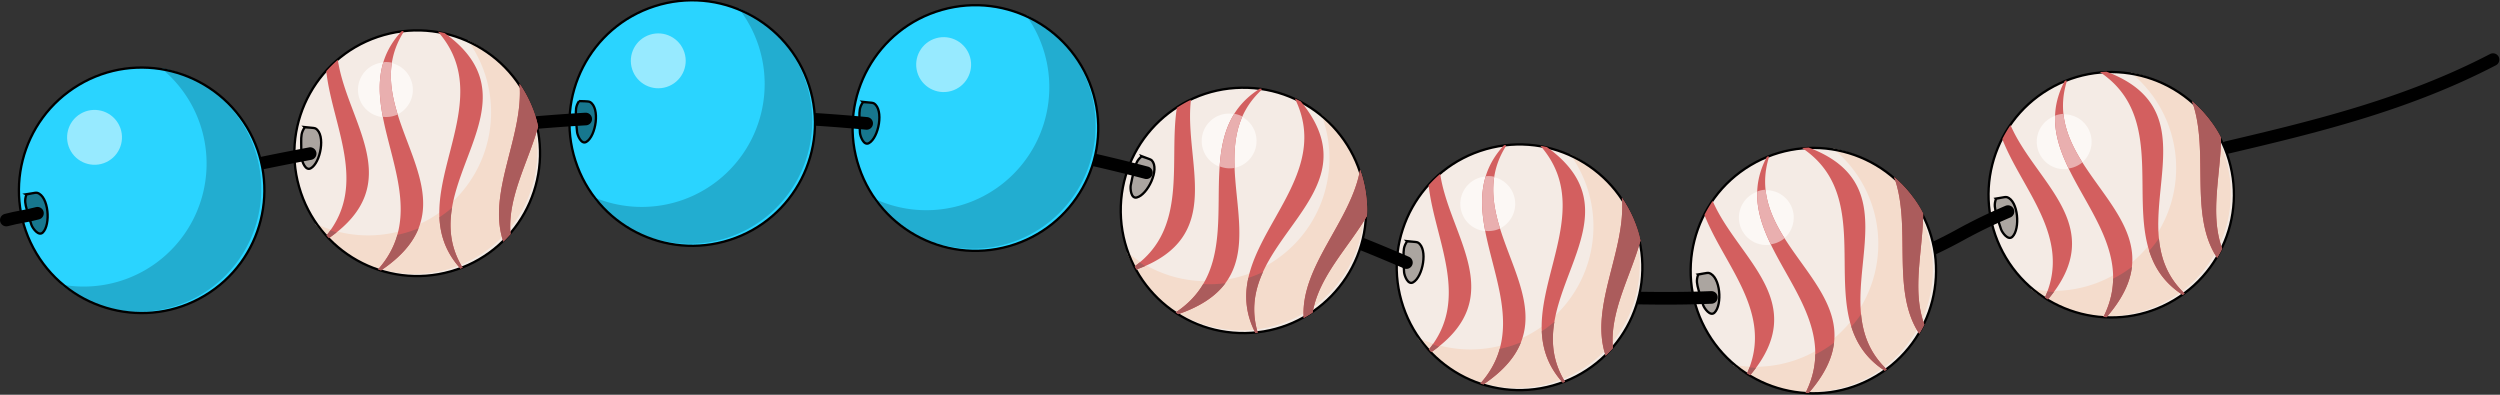<?xml version="1.0" encoding="UTF-8"?>
<svg id="svg6876" width="130.86mm" height="20.663mm" version="1.1" viewBox="0 0 130.86 20.663" xmlns="http://www.w3.org/2000/svg" xmlns:cc="http://creativecommons.org/ns#" xmlns:dc="http://purl.org/dc/elements/1.1/" xmlns:rdf="http://www.w3.org/1999/02/22-rdf-syntax-ns#" xmlns:xlink="http://www.w3.org/1999/xlink">
  <rect x="0" y="0" width="130.86" height="20.663" fill="#333333" stroke="none"/>
  <g id="g1037" transform="matrix(.765 0 0 .765 -.015 .334)">
  <path id="path5317" d="m170.73 3.231a.432.432 0 00-.33.029c-5.846 3.043-12.036 4.551-18.115 5.977a.432.432 0 00-.322.52.432.432 0 00.52.322c6.084-1.427 12.354-2.947 18.318-6.051a.432.432 0 00.184-.584.432.432 0 00-.254-.213z" style="-inkscape-stroke:none;color:#000000;fill:#000000;stroke-linecap:round"/>
  <g id="g4342-9" transform="matrix(.774 -.207 .207 .774 120.37 54.987)">
   <g id="g1714-2-5" transform="matrix(.994 0 0 .994 -6.282 -123.25)">
    <g id="g2034-3-10-6-4-6-0-3-7" transform="matrix(-3.262 .925 -.925 -3.262 316.66 247.82)" style="stroke-width:.295">
     <g id="g1543-7-0-1-70-1-6-8-4-2" transform="translate(28.575 21.365)" style="stroke-width:.295">
      <circle id="path1488-3-3-6-40-0-8-3-6-07" cx="33.867" cy="47.559" r="3.109" style="fill:#f4ebe5;font-variation-settings:normal;paint-order:stroke fill markers;stop-color:#000000"/>
      <path id="path1488-2-5-7-2-05-8-6-1-1-47" transform="scale(.265)" d="m127.99 168a11.75 11.75 0 00-11.74 11.75 11.75 11.75 0 003.973 8.807 11.75 11.75 0 01-.723-4.057 11.75 11.75 0 0111.75-11.75 11.75 11.75 0 017.777 2.943 11.75 11.75 0 00-11.027-7.693 11.75 11.75 0 00-.01 0z" style="fill:#f4dccc;font-variation-settings:normal;paint-order:stroke fill markers;stop-color:#000000"/>
      <circle id="path1538-3-0-0-6-0-2-8-7-74" cx="34.203" cy="49.323" r=".695" style="fill:#fcf8f5;font-variation-settings:normal;paint-order:stroke fill markers;stop-color:#000000"/>
     </g>
     <circle id="path1488-0-5-3-11-8-4-5-9-0-333" cx="62.442" cy="68.924" r="3.109" style="-inkscape-stroke:none;fill:none;font-variation-settings:normal;paint-order:stroke fill markers;stop-color:#000000;stroke-width:.059;stroke:#000000"/>
    </g>
    <path id="path1651-4-7-9" d="m39.57 78.524c-.314.447-.308.766-.308 1.281 0 .463.007.911.047 1.371.025.288.325 1.114.769.869.841-.463 1.304-2.87.426-3.414-.142-.088-.779-.083-.935-.108z" style="fill:#aba5a0;font-variation-settings:normal;paint-order:stroke fill markers;stop-color:#000000"/>
    <path id="path1651-5-05" d="m39.57 78.524c-.314.447-.308.766-.308 1.281 0 .463.007.911.047 1.371.025.288.325 1.114.769.869.841-.463 1.304-2.87.426-3.414-.142-.088-.779-.083-.935-.108z" style="fill:none;font-variation-settings:normal;paint-order:stroke fill markers;stop-color:#000000;stroke-width:.2;stroke:#000000"/>
   </g>
   <path id="path1920-1" transform="scale(.265)" d="m156.48-201.58a39.615 39.614 89.921 00-.559.07c-21.106 22.68 13.858 52.496-7.592 76.672l.938.354c34.492-23.27-9.746-49.491 7.205-76.635zm11.129.25c21.163 24.048-13.265 53.654 7.215 76.264a39.615 39.614 89.921 00.715-.293c-16.39-26.73 26.221-52.561-5.832-75.553a39.615 39.614 89.921 00-2.098-.418zm-32.248 9.051a39.615 39.614 89.921 00-3.721 3.664c1.939 17.485 13.523 36.414.084 52.852a39.615 39.614 89.921 00.801.865c25.362-17.726 5.825-37.151 2.836-57.381zm58.482 7.662c1.464 16.923-10.561 35.053-5.219 50.887a39.615 39.614 89.921 002.344-2.453c-1.087-11.832 5.836-23.429 8.869-34.617a39.615 39.614 89.921 00-.553-2.264 39.615 39.614 89.921 00-5.441-11.553z" style="-inkscape-stroke:none;color:#000000;fill:#d35f5f;stroke-width:3.78"/>
   <path id="path1538-3-0-0-6-0-2-8-7-9-5" transform="scale(.265)" d="m151.12-191.57a8.85 8.85 89.989 00-1.098.049c-1.732 5.63-1.329 11.544-.17 17.584a8.85 8.85 89.989 003.481-.271 8.85 8.85 89.989 001.303-.486c-1.706-5.495-2.751-11.06-1.863-16.676a8.85 8.85 89.989 00-1.652-.199z" style="fill:#e9afaf;font-variation-settings:normal;paint-order:stroke fill markers;stop-color:#000000"/>
   <path id="path1488-2-5-7-2-05-8-6-1-1-3-0" transform="scale(.265)" d="m193.85-184.62c1.464 16.923-10.561 35.053-5.219 50.887a39.615 39.614 89.921 002.344-2.453c-1.087-11.832 5.836-23.429 8.869-34.617a39.615 39.614 89.921 00-.553-2.264 39.614 39.615.007 00-.801-2.484 39.615 39.614 89.921 00-.693-1.758 39.614 39.615.007 00-.264-.656 39.615 39.614 89.921 00-.895-1.9 39.614 39.615.007 00-.209-.432 39.615 39.614 89.921 00-1.141-2.059 39.614 39.615.007 00-.082-.143 39.615 39.614 89.921 00-1.348-2.107 39.614 39.615.007 00-.01-.014zm-21.711 39.943a39.614 39.615.007 01-4.064 3.072c.249 5.779 2.052 11.342 6.756 16.535a39.615 39.614 89.921 00.715-.293c-3.986-6.501-4.477-12.948-3.406-19.314zm-10.777 6.627a39.614 39.615.007 01-4.281 1.486 39.614 39.615.007 01-2.553.625c-1.066 3.795-3.007 7.509-6.191 11.098l.938.354c6.55-4.419 10.258-8.944 12.088-13.562zm-28.393.662c-.383.537-.79 1.072-1.225 1.603a39.614 39.615.007 00.797.877c.863-.603 1.669-1.209 2.43-1.816a39.614 39.615.007 01-2.002-.664z" style="fill:#ab5c5c;font-variation-settings:normal;paint-order:stroke fill markers;stop-color:#000000"/>
  </g>
  <path id="path9029" d="m137.24 13.645c-1.121.48-2.22 1.009-3.293 1.6-.578.318-1.158.614-1.74.889a.432.432 0 00-.207.576.432.432 0 00.576.207c.598-.282 1.193-.587 1.787-.914 1.046-.576 2.119-1.092 3.217-1.562a.432.432 0 00.229-.568.432.432 0 00-.568-.227z" style="-inkscape-stroke:none;color:#000000;fill:#000000;stroke-linecap:round"/>
  <g id="g4342-6" transform="matrix(.774 -.207 .207 .774 99.989 60.177)">
   <g id="g1714-2-66" transform="matrix(.994 0 0 .994 -6.282 -123.25)">
    <g id="g2034-3-10-6-4-6-0-3-1" transform="matrix(-3.262 .925 -.925 -3.262 316.66 247.82)" style="stroke-width:.295">
     <g id="g1543-7-0-1-70-1-6-8-4-4" transform="translate(28.575 21.365)" style="stroke-width:.295">
      <circle id="path1488-3-3-6-40-0-8-3-6-03" cx="33.867" cy="47.559" r="3.109" style="fill:#f4ebe5;font-variation-settings:normal;paint-order:stroke fill markers;stop-color:#000000"/>
      <path id="path1488-2-5-7-2-05-8-6-1-1-9" transform="scale(.265)" d="m127.99 168a11.75 11.75 0 00-11.74 11.75 11.75 11.75 0 003.973 8.807 11.75 11.75 0 01-.723-4.057 11.75 11.75 0 0111.75-11.75 11.75 11.75 0 017.777 2.943 11.75 11.75 0 00-11.027-7.693 11.75 11.75 0 00-.01 0z" style="fill:#f4dccc;font-variation-settings:normal;paint-order:stroke fill markers;stop-color:#000000"/>
      <circle id="path1538-3-0-0-6-0-2-8-7-4" cx="34.203" cy="49.323" r=".695" style="fill:#fcf8f5;font-variation-settings:normal;paint-order:stroke fill markers;stop-color:#000000"/>
     </g>
     <circle id="path1488-0-5-3-11-8-4-5-9-0-33" cx="62.442" cy="68.924" r="3.109" style="-inkscape-stroke:none;fill:none;font-variation-settings:normal;paint-order:stroke fill markers;stop-color:#000000;stroke-width:.059;stroke:#000000"/>
    </g>
    <path id="path1651-4-7-4" d="m39.57 78.524c-.314.447-.308.766-.308 1.281 0 .463.007.911.047 1.371.025.288.325 1.114.769.869.841-.463 1.304-2.87.426-3.414-.142-.088-.779-.083-.935-.108z" style="fill:#aba5a0;font-variation-settings:normal;paint-order:stroke fill markers;stop-color:#000000"/>
    <path id="path1651-5-78" d="m39.57 78.524c-.314.447-.308.766-.308 1.281 0 .463.007.911.047 1.371.025.288.325 1.114.769.869.841-.463 1.304-2.87.426-3.414-.142-.088-.779-.083-.935-.108z" style="fill:none;font-variation-settings:normal;paint-order:stroke fill markers;stop-color:#000000;stroke-width:.2;stroke:#000000"/>
   </g>
   <path id="path1920-06" transform="scale(.265)" d="m156.48-201.58a39.615 39.614 89.921 00-.559.07c-21.106 22.68 13.858 52.496-7.592 76.672l.938.354c34.492-23.27-9.746-49.491 7.205-76.635zm11.129.25c21.163 24.048-13.265 53.654 7.215 76.264a39.615 39.614 89.921 00.715-.293c-16.39-26.73 26.221-52.561-5.832-75.553a39.615 39.614 89.921 00-2.098-.418zm-32.248 9.051a39.615 39.614 89.921 00-3.721 3.664c1.939 17.485 13.523 36.414.084 52.852a39.615 39.614 89.921 00.801.865c25.362-17.726 5.825-37.151 2.836-57.381zm58.482 7.662c1.464 16.923-10.561 35.053-5.219 50.887a39.615 39.614 89.921 002.344-2.453c-1.087-11.832 5.836-23.429 8.869-34.617a39.615 39.614 89.921 00-.553-2.264 39.615 39.614 89.921 00-5.441-11.553z" style="-inkscape-stroke:none;color:#000000;fill:#d35f5f;stroke-width:3.78"/>
   <path id="path1538-3-0-0-6-0-2-8-7-9-2" transform="scale(.265)" d="m151.12-191.57a8.85 8.85 89.989 00-1.098.049c-1.732 5.63-1.329 11.544-.17 17.584a8.85 8.85 89.989 003.481-.271 8.85 8.85 89.989 001.303-.486c-1.706-5.495-2.751-11.06-1.863-16.676a8.85 8.85 89.989 00-1.652-.199z" style="fill:#e9afaf;font-variation-settings:normal;paint-order:stroke fill markers;stop-color:#000000"/>
   <path id="path1488-2-5-7-2-05-8-6-1-1-3-9" transform="scale(.265)" d="m193.85-184.62c1.464 16.923-10.561 35.053-5.219 50.887a39.615 39.614 89.921 002.344-2.453c-1.087-11.832 5.836-23.429 8.869-34.617a39.615 39.614 89.921 00-.553-2.264 39.614 39.615.007 00-.801-2.484 39.615 39.614 89.921 00-.693-1.758 39.614 39.615.007 00-.264-.656 39.615 39.614 89.921 00-.895-1.9 39.614 39.615.007 00-.209-.432 39.615 39.614 89.921 00-1.141-2.059 39.614 39.615.007 00-.082-.143 39.615 39.614 89.921 00-1.348-2.107 39.614 39.615.007 00-.01-.014zm-21.711 39.943a39.614 39.615.007 01-4.064 3.072c.249 5.779 2.052 11.342 6.756 16.535a39.615 39.614 89.921 00.715-.293c-3.986-6.501-4.477-12.948-3.406-19.314zm-10.777 6.627a39.614 39.615.007 01-4.281 1.486 39.614 39.615.007 01-2.553.625c-1.066 3.795-3.007 7.509-6.191 11.098l.938.354c6.55-4.419 10.258-8.944 12.088-13.562zm-28.393.662c-.383.537-.79 1.072-1.225 1.603a39.614 39.615.007 00.797.877c.863-.603 1.669-1.209 2.43-1.816a39.614 39.615.007 01-2.002-.664z" style="fill:#ab5c5c;font-variation-settings:normal;paint-order:stroke fill markers;stop-color:#000000"/>
  </g>
  <path id="path9035" d="m117.1 19.482c-1.26.051-2.531.065-3.812.055-.369-.003-.74-.007-1.111-.012a.432.432 0 00-.438.428.432.432 0 00.426.438c.373.004.745.009 1.115.012 1.293.011 2.577-.005 3.853-.057a.432.432 0 00.416-.449.432.432 0 00-.449-.414z" style="-inkscape-stroke:none;color:#000000;fill:#000000;stroke-linecap:round"/>
  <g id="g4342-4" transform="matrix(.802 0 0 .802 69.794 52.326)">
   <g id="g1714-2-6" transform="matrix(.994 0 0 .994 -6.282 -123.25)">
    <g id="g2034-3-10-6-4-6-0-3-9" transform="matrix(-3.262 .925 -.925 -3.262 316.66 247.82)" style="stroke-width:.295">
     <g id="g1543-7-0-1-70-1-6-8-4-0" transform="translate(28.575 21.365)" style="stroke-width:.295">
      <circle id="path1488-3-3-6-40-0-8-3-6-6" cx="33.867" cy="47.559" r="3.109" style="fill:#f4ebe5;font-variation-settings:normal;paint-order:stroke fill markers;stop-color:#000000"/>
      <path id="path1488-2-5-7-2-05-8-6-1-1-03" transform="scale(.265)" d="m127.99 168a11.75 11.75 0 00-11.74 11.75 11.75 11.75 0 003.973 8.807 11.75 11.75 0 01-.723-4.057 11.75 11.75 0 0111.75-11.75 11.75 11.75 0 017.777 2.943 11.75 11.75 0 00-11.027-7.693 11.75 11.75 0 00-.01 0z" style="fill:#f4dccc;font-variation-settings:normal;paint-order:stroke fill markers;stop-color:#000000"/>
      <circle id="path1538-3-0-0-6-0-2-8-7-73" cx="34.203" cy="49.323" r=".695" style="fill:#fcf8f5;font-variation-settings:normal;paint-order:stroke fill markers;stop-color:#000000"/>
     </g>
     <circle id="path1488-0-5-3-11-8-4-5-9-0-6" cx="62.442" cy="68.924" r="3.109" style="-inkscape-stroke:none;fill:none;font-variation-settings:normal;paint-order:stroke fill markers;stop-color:#000000;stroke-width:.059;stroke:#000000"/>
    </g>
    <path id="path1651-4-7-86" d="m39.57 78.524c-.314.447-.308.766-.308 1.281 0 .463.007.911.047 1.371.025.288.325 1.114.769.869.841-.463 1.304-2.87.426-3.414-.142-.088-.779-.083-.935-.108z" style="fill:#aba5a0;font-variation-settings:normal;paint-order:stroke fill markers;stop-color:#000000"/>
    <path id="path1651-5-5" d="m39.57 78.524c-.314.447-.308.766-.308 1.281 0 .463.007.911.047 1.371.025.288.325 1.114.769.869.841-.463 1.304-2.87.426-3.414-.142-.088-.779-.083-.935-.108z" style="fill:none;font-variation-settings:normal;paint-order:stroke fill markers;stop-color:#000000;stroke-width:.2;stroke:#000000"/>
   </g>
   <path id="path1920-9" transform="scale(.265)" d="m156.48-201.58a39.615 39.614 89.921 00-.559.07c-21.106 22.68 13.858 52.496-7.592 76.672l.938.354c34.492-23.27-9.746-49.491 7.205-76.635zm11.129.25c21.163 24.048-13.265 53.654 7.215 76.264a39.615 39.614 89.921 00.715-.293c-16.39-26.73 26.221-52.561-5.832-75.553a39.615 39.614 89.921 00-2.098-.418zm-32.248 9.051a39.615 39.614 89.921 00-3.721 3.664c1.939 17.485 13.523 36.414.084 52.852a39.615 39.614 89.921 00.801.865c25.362-17.726 5.825-37.151 2.836-57.381zm58.482 7.662c1.464 16.923-10.561 35.053-5.219 50.887a39.615 39.614 89.921 002.344-2.453c-1.087-11.832 5.836-23.429 8.869-34.617a39.615 39.614 89.921 00-.553-2.264 39.615 39.614 89.921 00-5.441-11.553z" style="-inkscape-stroke:none;color:#000000;fill:#d35f5f;stroke-width:3.78"/>
   <path id="path1538-3-0-0-6-0-2-8-7-9-9" transform="scale(.265)" d="m151.12-191.57a8.85 8.85 89.989 00-1.098.049c-1.732 5.63-1.329 11.544-.17 17.584a8.85 8.85 89.989 003.481-.271 8.85 8.85 89.989 001.303-.486c-1.706-5.495-2.751-11.06-1.863-16.676a8.85 8.85 89.989 00-1.652-.199z" style="fill:#e9afaf;font-variation-settings:normal;paint-order:stroke fill markers;stop-color:#000000"/>
   <path id="path1488-2-5-7-2-05-8-6-1-1-3-73" transform="scale(.265)" d="m193.85-184.62c1.464 16.923-10.561 35.053-5.219 50.887a39.615 39.614 89.921 002.344-2.453c-1.087-11.832 5.836-23.429 8.869-34.617a39.615 39.614 89.921 00-.553-2.264 39.614 39.615.007 00-.801-2.484 39.615 39.614 89.921 00-.693-1.758 39.614 39.615.007 00-.264-.656 39.615 39.614 89.921 00-.895-1.9 39.614 39.615.007 00-.209-.432 39.615 39.614 89.921 00-1.141-2.059 39.614 39.615.007 00-.082-.143 39.615 39.614 89.921 00-1.348-2.107 39.614 39.615.007 00-.01-.014zm-21.711 39.943a39.614 39.615.007 01-4.064 3.072c.249 5.779 2.052 11.342 6.756 16.535a39.615 39.614 89.921 00.715-.293c-3.986-6.501-4.477-12.948-3.406-19.314zm-10.777 6.627a39.614 39.615.007 01-4.281 1.486 39.614 39.615.007 01-2.553.625c-1.066 3.795-3.007 7.509-6.191 11.098l.938.354c6.55-4.419 10.258-8.944 12.088-13.562zm-28.393.662c-.383.537-.79 1.072-1.225 1.603a39.614 39.615.007 00.797.877c.863-.603 1.669-1.209 2.43-1.816a39.614 39.615.007 01-2.002-.664z" style="fill:#ab5c5c;font-variation-settings:normal;paint-order:stroke fill markers;stop-color:#000000"/>
  </g>
  <path id="path9033" d="m93.324 15.842a.432.432 0 00-.562.24.432.432 0 00.24.562c1.022.41 2.049.839 3.078 1.283a.432.432 0 00.568-.227.432.432 0 00-.227-.568c-1.036-.447-2.069-.878-3.098-1.291z" style="-inkscape-stroke:none;color:#000000;fill:#000000;stroke-linecap:round"/>
  <g id="g4342-1" transform="matrix(.774 .207 -.207 .774 43.196 38.404)">
   <g id="g1714-2-81" transform="matrix(.994 0 0 .994 -6.282 -123.25)">
    <g id="g2034-3-10-6-4-6-0-3-2" transform="matrix(-3.262 .925 -.925 -3.262 316.66 247.82)" style="stroke-width:.295">
     <g id="g1543-7-0-1-70-1-6-8-4-5" transform="translate(28.575 21.365)" style="stroke-width:.295">
      <circle id="path1488-3-3-6-40-0-8-3-6-0" cx="33.867" cy="47.559" r="3.109" style="fill:#f4ebe5;font-variation-settings:normal;paint-order:stroke fill markers;stop-color:#000000"/>
      <path id="path1488-2-5-7-2-05-8-6-1-1-0" transform="scale(.265)" d="m127.99 168a11.75 11.75 0 00-11.74 11.75 11.75 11.75 0 003.973 8.807 11.75 11.75 0 01-.723-4.057 11.75 11.75 0 0111.75-11.75 11.75 11.75 0 017.777 2.943 11.75 11.75 0 00-11.027-7.693 11.75 11.75 0 00-.01 0z" style="fill:#f4dccc;font-variation-settings:normal;paint-order:stroke fill markers;stop-color:#000000"/>
      <circle id="path1538-3-0-0-6-0-2-8-7-7" cx="34.203" cy="49.323" r=".695" style="fill:#fcf8f5;font-variation-settings:normal;paint-order:stroke fill markers;stop-color:#000000"/>
     </g>
     <circle id="path1488-0-5-3-11-8-4-5-9-0-3" cx="62.442" cy="68.924" r="3.109" style="-inkscape-stroke:none;fill:none;font-variation-settings:normal;paint-order:stroke fill markers;stop-color:#000000;stroke-width:.059;stroke:#000000"/>
    </g>
    <path id="path1651-4-7-6" d="m39.57 78.524c-.314.447-.308.766-.308 1.281 0 .463.007.911.047 1.371.025.288.325 1.114.769.869.841-.463 1.304-2.87.426-3.414-.142-.088-.779-.083-.935-.108z" style="fill:#aba5a0;font-variation-settings:normal;paint-order:stroke fill markers;stop-color:#000000"/>
    <path id="path1651-5-7" d="m39.57 78.524c-.314.447-.308.766-.308 1.281 0 .463.007.911.047 1.371.025.288.325 1.114.769.869.841-.463 1.304-2.87.426-3.414-.142-.088-.779-.083-.935-.108z" style="fill:none;font-variation-settings:normal;paint-order:stroke fill markers;stop-color:#000000;stroke-width:.2;stroke:#000000"/>
   </g>
   <path id="path1920-6" transform="scale(.265)" d="m156.48-201.58a39.615 39.614 89.921 00-.559.07c-21.106 22.68 13.858 52.496-7.592 76.672l.938.354c34.492-23.27-9.746-49.491 7.205-76.635zm11.129.25c21.163 24.048-13.265 53.654 7.215 76.264a39.615 39.614 89.921 00.715-.293c-16.39-26.73 26.221-52.561-5.832-75.553a39.615 39.614 89.921 00-2.098-.418zm-32.248 9.051a39.615 39.614 89.921 00-3.721 3.664c1.939 17.485 13.523 36.414.084 52.852a39.615 39.614 89.921 00.801.865c25.362-17.726 5.825-37.151 2.836-57.381zm58.482 7.662c1.464 16.923-10.561 35.053-5.219 50.887a39.615 39.614 89.921 002.344-2.453c-1.087-11.832 5.836-23.429 8.869-34.617a39.615 39.614 89.921 00-.553-2.264 39.615 39.614 89.921 00-5.441-11.553z" style="-inkscape-stroke:none;color:#000000;fill:#d35f5f;stroke-width:3.78"/>
   <path id="path1538-3-0-0-6-0-2-8-7-9-6" transform="scale(.265)" d="m151.12-191.57a8.85 8.85 89.989 00-1.098.049c-1.732 5.63-1.329 11.544-.17 17.584a8.85 8.85 89.989 003.481-.271 8.85 8.85 89.989 001.303-.486c-1.706-5.495-2.751-11.06-1.863-16.676a8.85 8.85 89.989 00-1.652-.199z" style="fill:#e9afaf;font-variation-settings:normal;paint-order:stroke fill markers;stop-color:#000000"/>
   <path id="path1488-2-5-7-2-05-8-6-1-1-3-7" transform="scale(.265)" d="m193.85-184.62c1.464 16.923-10.561 35.053-5.219 50.887a39.615 39.614 89.921 002.344-2.453c-1.087-11.832 5.836-23.429 8.869-34.617a39.615 39.614 89.921 00-.553-2.264 39.614 39.615.007 00-.801-2.484 39.615 39.614 89.921 00-.693-1.758 39.614 39.615.007 00-.264-.656 39.615 39.614 89.921 00-.895-1.9 39.614 39.615.007 00-.209-.432 39.615 39.614 89.921 00-1.141-2.059 39.614 39.615.007 00-.082-.143 39.615 39.614 89.921 00-1.348-2.107 39.614 39.615.007 00-.01-.014zm-21.711 39.943a39.614 39.615.007 01-4.064 3.072c.249 5.779 2.052 11.342 6.756 16.535a39.615 39.614 89.921 00.715-.293c-3.986-6.501-4.477-12.948-3.406-19.314zm-10.777 6.627a39.614 39.615.007 01-4.281 1.486 39.614 39.615.007 01-2.553.625c-1.066 3.795-3.007 7.509-6.191 11.098l.938.354c6.55-4.419 10.258-8.944 12.088-13.562zm-28.393.662c-.383.537-.79 1.072-1.225 1.603a39.614 39.615.007 00.797.877c.863-.603 1.669-1.209 2.43-1.816a39.614 39.615.007 01-2.002-.664z" style="fill:#ab5c5c;font-variation-settings:normal;paint-order:stroke fill markers;stop-color:#000000"/>
  </g>
  <path id="path9027" d="m74.938 10.072a.432.432 0 00-.52.326.432.432 0 00.326.518c1.195.273 2.397.566 3.606.883a.432.432 0 00.529-.309.432.432 0 00-.311-.527c-1.218-.319-2.427-.615-3.631-.891z" style="-inkscape-stroke:none;color:#000000;fill:#000000;stroke-linecap:round"/>
  <g id="g4353-1" transform="matrix(.802 0 0 .802 5.363 25.122)">
   <g id="g1714-8" transform="matrix(.994 0 0 .994 27.633 -101.21)">
    <g id="g2034-3-10-6-4-6-0-9" transform="matrix(-3.262 .925 -.925 -3.262 316.66 247.82)" style="stroke-width:.295">
     <g id="g1543-7-0-1-70-1-6-8-1" transform="translate(28.575 21.365)" style="stroke-width:.295">
      <circle id="path1488-3-3-6-40-0-8-3-4-7" cx="33.867" cy="47.559" r="3.109" style="fill:#2ad4ff;font-variation-settings:normal;paint-order:stroke fill markers;stop-color:#000000"/>
      <path id="path1488-2-5-7-2-05-8-6-1-0" transform="scale(.265)" d="m127.99 168a11.75 11.75 0 00-11.74 11.75 11.75 11.75 0 003.973 8.807 11.75 11.75 0 01-.723-4.057 11.75 11.75 0 0111.75-11.75 11.75 11.75 0 017.777 2.943 11.75 11.75 0 00-11.027-7.693 11.75 11.75 0 00-.01 0z" style="fill:#22add0;font-variation-settings:normal;paint-order:stroke fill markers;stop-color:#000000"/>
      <circle id="path1538-3-0-0-6-0-2-8-9" cx="34.203" cy="49.323" r=".695" style="fill:#97eaff;font-variation-settings:normal;paint-order:stroke fill markers;stop-color:#000000"/>
     </g>
     <circle id="path1488-0-5-3-11-8-4-5-9-1" cx="62.442" cy="68.924" r="3.109" style="fill:none;font-variation-settings:normal;paint-order:stroke fill markers;stop-color:#000000;stroke-width:.059;stroke:#000000"/>
    </g>
    <path id="path1651-4-2" d="m39.57 78.524c-.314.447-.308.766-.308 1.281 0 .463.007.911.047 1.371.025.288.325 1.114.769.869.841-.463 1.304-2.87.426-3.414-.142-.088-.779-.083-.935-.108z" style="fill:#17778e;font-variation-settings:normal;paint-order:stroke fill markers;stop-color:#000000"/>
    <path id="path1651-1" d="m39.57 78.524c-.314.447-.308.766-.308 1.281 0 .463.007.911.047 1.371.025.288.325 1.114.769.869.841-.463 1.304-2.87.426-3.414-.142-.088-.779-.083-.935-.108z" style="fill:none;font-variation-settings:normal;paint-order:stroke fill markers;stop-color:#000000;stroke-width:.2;stroke:#000000"/>
   </g>
  </g>
  <path id="path9023" d="m55.834 7.299a.432.432 0 00-.459.404.432.432 0 00.404.459c1.158.074 2.323.166 3.498.275a.432.432 0 00.473-.391.432.432 0 00-.391-.471c-1.184-.111-2.36-.202-3.525-.277z" style="-inkscape-stroke:none;color:#000000;fill:#000000;stroke-linecap:round"/>
  <g id="g4353-5" transform="matrix(.801 -.028 .028 .801 -13.352 26.905)">
   <g id="g1714-6" transform="matrix(.994 0 0 .994 27.633 -101.21)">
    <g id="g2034-3-10-6-4-6-0-6-3" transform="matrix(-3.262 .925 -.925 -3.262 316.66 247.82)" style="stroke-width:.295">
     <g id="g1543-7-0-1-70-1-6-8-17" transform="translate(28.575 21.365)" style="stroke-width:.295">
      <circle id="path1488-3-3-6-40-0-8-3-9" cx="33.867" cy="47.559" r="3.109" style="fill:#2ad4ff;font-variation-settings:normal;paint-order:stroke fill markers;stop-color:#000000"/>
      <path id="path1488-2-5-7-2-05-8-6-1-7" transform="scale(.265)" d="m127.99 168a11.75 11.75 0 00-11.74 11.75 11.75 11.75 0 003.973 8.807 11.75 11.75 0 01-.723-4.057 11.75 11.75 0 0111.75-11.75 11.75 11.75 0 017.777 2.943 11.75 11.75 0 00-11.027-7.693 11.75 11.75 0 00-.01 0z" style="fill:#22add0;font-variation-settings:normal;paint-order:stroke fill markers;stop-color:#000000"/>
      <circle id="path1538-3-0-0-6-0-2-8-0" cx="34.203" cy="49.323" r=".695" style="fill:#97eaff;font-variation-settings:normal;paint-order:stroke fill markers;stop-color:#000000"/>
     </g>
     <circle id="path1488-0-5-3-11-8-4-5-9-14" cx="62.442" cy="68.924" r="3.109" style="fill:none;font-variation-settings:normal;paint-order:stroke fill markers;stop-color:#000000;stroke-width:.059;stroke:#000000"/>
    </g>
    <path id="path1651-4-8" d="m39.57 78.524c-.314.447-.308.766-.308 1.281 0 .463.007.911.047 1.371.025.288.325 1.114.769.869.841-.463 1.304-2.87.426-3.414-.142-.088-.779-.083-.935-.108z" style="fill:#17778e;font-variation-settings:normal;paint-order:stroke fill markers;stop-color:#000000"/>
    <path id="path1651-0" d="m39.57 78.524c-.314.447-.308.766-.308 1.281 0 .463.007.911.047 1.371.025.288.325 1.114.769.869.841-.463 1.304-2.87.426-3.414-.142-.088-.779-.083-.935-.108z" style="fill:none;font-variation-settings:normal;paint-order:stroke fill markers;stop-color:#000000;stroke-width:.2;stroke:#000000"/>
   </g>
  </g>
  <path id="path9021" d="m40.07 7.275c-1.137.067-2.263.149-3.377.242a.432.432 0 00-.395.467.432.432 0 00.467.395c1.107-.093 2.225-.173 3.356-.24a.432.432 0 00.406-.457.432.432 0 00-.457-.406z" style="-inkscape-stroke:none;color:#000000;fill:#000000;stroke-linecap:round"/>
  <g id="g4342-0" transform="matrix(.802 0 0 .802 -5.633 44.522)">
   <g id="g1714-2-8" transform="matrix(.994 0 0 .994 -6.282 -123.25)">
    <g id="g2034-3-10-6-4-6-0-3-4" transform="matrix(-3.262 .925 -.925 -3.262 316.66 247.82)" style="stroke-width:.295">
     <g id="g1543-7-0-1-70-1-6-8-4-7" transform="translate(28.575 21.365)" style="stroke-width:.295">
      <circle id="path1488-3-3-6-40-0-8-3-6-8" cx="33.867" cy="47.559" r="3.109" style="fill:#f4ebe5;font-variation-settings:normal;paint-order:stroke fill markers;stop-color:#000000"/>
      <path id="path1488-2-5-7-2-05-8-6-1-1-4" transform="scale(.265)" d="m127.99 168a11.75 11.75 0 00-11.74 11.75 11.75 11.75 0 003.973 8.807 11.75 11.75 0 01-.723-4.057 11.75 11.75 0 0111.75-11.75 11.75 11.75 0 017.777 2.943 11.75 11.75 0 00-11.027-7.693 11.75 11.75 0 00-.01 0z" style="fill:#f4dccc;font-variation-settings:normal;paint-order:stroke fill markers;stop-color:#000000"/>
      <circle id="path1538-3-0-0-6-0-2-8-7-96" cx="34.203" cy="49.323" r=".695" style="fill:#fcf8f5;font-variation-settings:normal;paint-order:stroke fill markers;stop-color:#000000"/>
     </g>
     <circle id="path1488-0-5-3-11-8-4-5-9-0-5" cx="62.442" cy="68.924" r="3.109" style="-inkscape-stroke:none;fill:none;font-variation-settings:normal;paint-order:stroke fill markers;stop-color:#000000;stroke-width:.059;stroke:#000000"/>
    </g>
    <path id="path1651-4-7-8" d="m39.57 78.524c-.314.447-.308.766-.308 1.281 0 .463.007.911.047 1.371.025.288.325 1.114.769.869.841-.463 1.304-2.87.426-3.414-.142-.088-.779-.083-.935-.108z" style="fill:#aba5a0;font-variation-settings:normal;paint-order:stroke fill markers;stop-color:#000000"/>
    <path id="path1651-5-3" d="m39.57 78.524c-.314.447-.308.766-.308 1.281 0 .463.007.911.047 1.371.025.288.325 1.114.769.869.841-.463 1.304-2.87.426-3.414-.142-.088-.779-.083-.935-.108z" style="fill:none;font-variation-settings:normal;paint-order:stroke fill markers;stop-color:#000000;stroke-width:.2;stroke:#000000"/>
   </g>
   <path id="path1920-0" transform="scale(.265)" d="m156.48-201.58a39.615 39.614 89.921 00-.559.07c-21.106 22.68 13.858 52.496-7.592 76.672l.938.354c34.492-23.27-9.746-49.491 7.205-76.635zm11.129.25c21.163 24.048-13.265 53.654 7.215 76.264a39.615 39.614 89.921 00.715-.293c-16.39-26.73 26.221-52.561-5.832-75.553a39.615 39.614 89.921 00-2.098-.418zm-32.248 9.051a39.615 39.614 89.921 00-3.721 3.664c1.939 17.485 13.523 36.414.084 52.852a39.615 39.614 89.921 00.801.865c25.362-17.726 5.825-37.151 2.836-57.381zm58.482 7.662c1.464 16.923-10.561 35.053-5.219 50.887a39.615 39.614 89.921 002.344-2.453c-1.087-11.832 5.836-23.429 8.869-34.617a39.615 39.614 89.921 00-.553-2.264 39.615 39.614 89.921 00-5.441-11.553z" style="-inkscape-stroke:none;color:#000000;fill:#d35f5f;stroke-width:3.78"/>
   <path id="path1538-3-0-0-6-0-2-8-7-9-1" transform="scale(.265)" d="m151.12-191.57a8.85 8.85 89.989 00-1.098.049c-1.732 5.63-1.329 11.544-.17 17.584a8.85 8.85 89.989 003.481-.271 8.85 8.85 89.989 001.303-.486c-1.706-5.495-2.751-11.06-1.863-16.676a8.85 8.85 89.989 00-1.652-.199z" style="fill:#e9afaf;font-variation-settings:normal;paint-order:stroke fill markers;stop-color:#000000"/>
   <path id="path1488-2-5-7-2-05-8-6-1-1-3-2" transform="scale(.265)" d="m193.85-184.62c1.464 16.923-10.561 35.053-5.219 50.887a39.615 39.614 89.921 002.344-2.453c-1.087-11.832 5.836-23.429 8.869-34.617a39.615 39.614 89.921 00-.553-2.264 39.614 39.615.007 00-.801-2.484 39.615 39.614 89.921 00-.693-1.758 39.614 39.615.007 00-.264-.656 39.615 39.614 89.921 00-.895-1.9 39.614 39.615.007 00-.209-.432 39.615 39.614 89.921 00-1.141-2.059 39.614 39.615.007 00-.082-.143 39.615 39.614 89.921 00-1.348-2.107 39.614 39.615.007 00-.01-.014zm-21.711 39.943a39.614 39.615.007 01-4.064 3.072c.249 5.779 2.052 11.342 6.756 16.535a39.615 39.614 89.921 00.715-.293c-3.986-6.501-4.477-12.948-3.406-19.314zm-10.777 6.627a39.614 39.615.007 01-4.281 1.486 39.614 39.615.007 01-2.553.625c-1.066 3.795-3.007 7.509-6.191 11.098l.938.354c6.55-4.419 10.258-8.944 12.088-13.562zm-28.393.662c-.383.537-.79 1.072-1.225 1.603a39.614 39.615.007 00.797.877c.863-.603 1.669-1.209 2.43-1.816a39.614 39.615.007 01-2.002-.664z" style="fill:#ab5c5c;font-variation-settings:normal;paint-order:stroke fill markers;stop-color:#000000"/>
  </g>
  <path id="path9025" d="m21.162 9.65c-1.114.209-2.21.424-3.289.646a.432.432 0 00-.336.512.432.432 0 00.51.336c1.074-.222 2.165-.437 3.273-.645a.432.432 0 00.346-.504.432.432 0 00-.504-.346z" style="-inkscape-stroke:none;color:#000000;fill:#000000;stroke-linecap:round"/>
  <g id="g4353-2" transform="matrix(.774 -.208 .208 .774 -45.186 44.721)">
   <g id="g1714-0" transform="matrix(.994 0 0 .994 27.633 -101.21)">
    <g id="g2034-3-10-6-4-6-0-1" transform="matrix(-3.262 .925 -.925 -3.262 316.66 247.82)" style="stroke-width:.295">
     <g id="g1543-7-0-1-70-1-6-8-9" transform="translate(28.575 21.365)" style="stroke-width:.295">
      <circle id="path1488-3-3-6-40-0-8-3-8" cx="33.867" cy="47.559" r="3.109" style="fill:#2ad4ff;font-variation-settings:normal;paint-order:stroke fill markers;stop-color:#000000"/>
      <path id="path1488-2-5-7-2-05-8-6-1-02" transform="scale(.265)" d="m127.99 168a11.75 11.75 0 00-11.74 11.75 11.75 11.75 0 003.973 8.807 11.75 11.75 0 01-.723-4.057 11.75 11.75 0 0111.75-11.75 11.75 11.75 0 017.777 2.943 11.75 11.75 0 00-11.027-7.693 11.75 11.75 0 00-.01 0z" style="fill:#22add0;font-variation-settings:normal;paint-order:stroke fill markers;stop-color:#000000"/>
      <circle id="path1538-3-0-0-6-0-2-8-3" cx="34.203" cy="49.323" r=".695" style="fill:#97eaff;font-variation-settings:normal;paint-order:stroke fill markers;stop-color:#000000"/>
     </g>
     <circle id="path1488-0-5-3-11-8-4-5-9-6" cx="62.442" cy="68.924" r="3.109" style="fill:none;font-variation-settings:normal;paint-order:stroke fill markers;stop-color:#000000;stroke-width:.059;stroke:#000000"/>
    </g>
    <path id="path1651-4-0" d="m39.57 78.524c-.314.447-.308.766-.308 1.281 0 .463.007.911.047 1.371.025.288.325 1.114.769.869.841-.463 1.304-2.87.426-3.414-.142-.088-.779-.083-.935-.108z" style="fill:#17778e;font-variation-settings:normal;paint-order:stroke fill markers;stop-color:#000000"/>
    <path id="path1651-59" d="m39.57 78.524c-.314.447-.308.766-.308 1.281 0 .463.007.911.047 1.371.025.288.325 1.114.769.869.841-.463 1.304-2.87.426-3.414-.142-.088-.779-.083-.935-.108z" style="fill:none;font-variation-settings:normal;paint-order:stroke fill markers;stop-color:#000000;stroke-width:.2;stroke:#000000"/>
   </g>
  </g>
  <path id="path9031" d="m2.472 13.737c-.912.243-1.266.233-2.133.466-.23.062-.366.299-.305.529.062.23.299.366.529.305.868-.233 1.221-.222 2.131-.464.231-.061.368-.298.307-.529-.061-.231-.298-.368-.529-.307z" style="-inkscape-stroke:none;color:#000000;fill:#000000;stroke-linecap:round"/>
 </g>
</svg>
